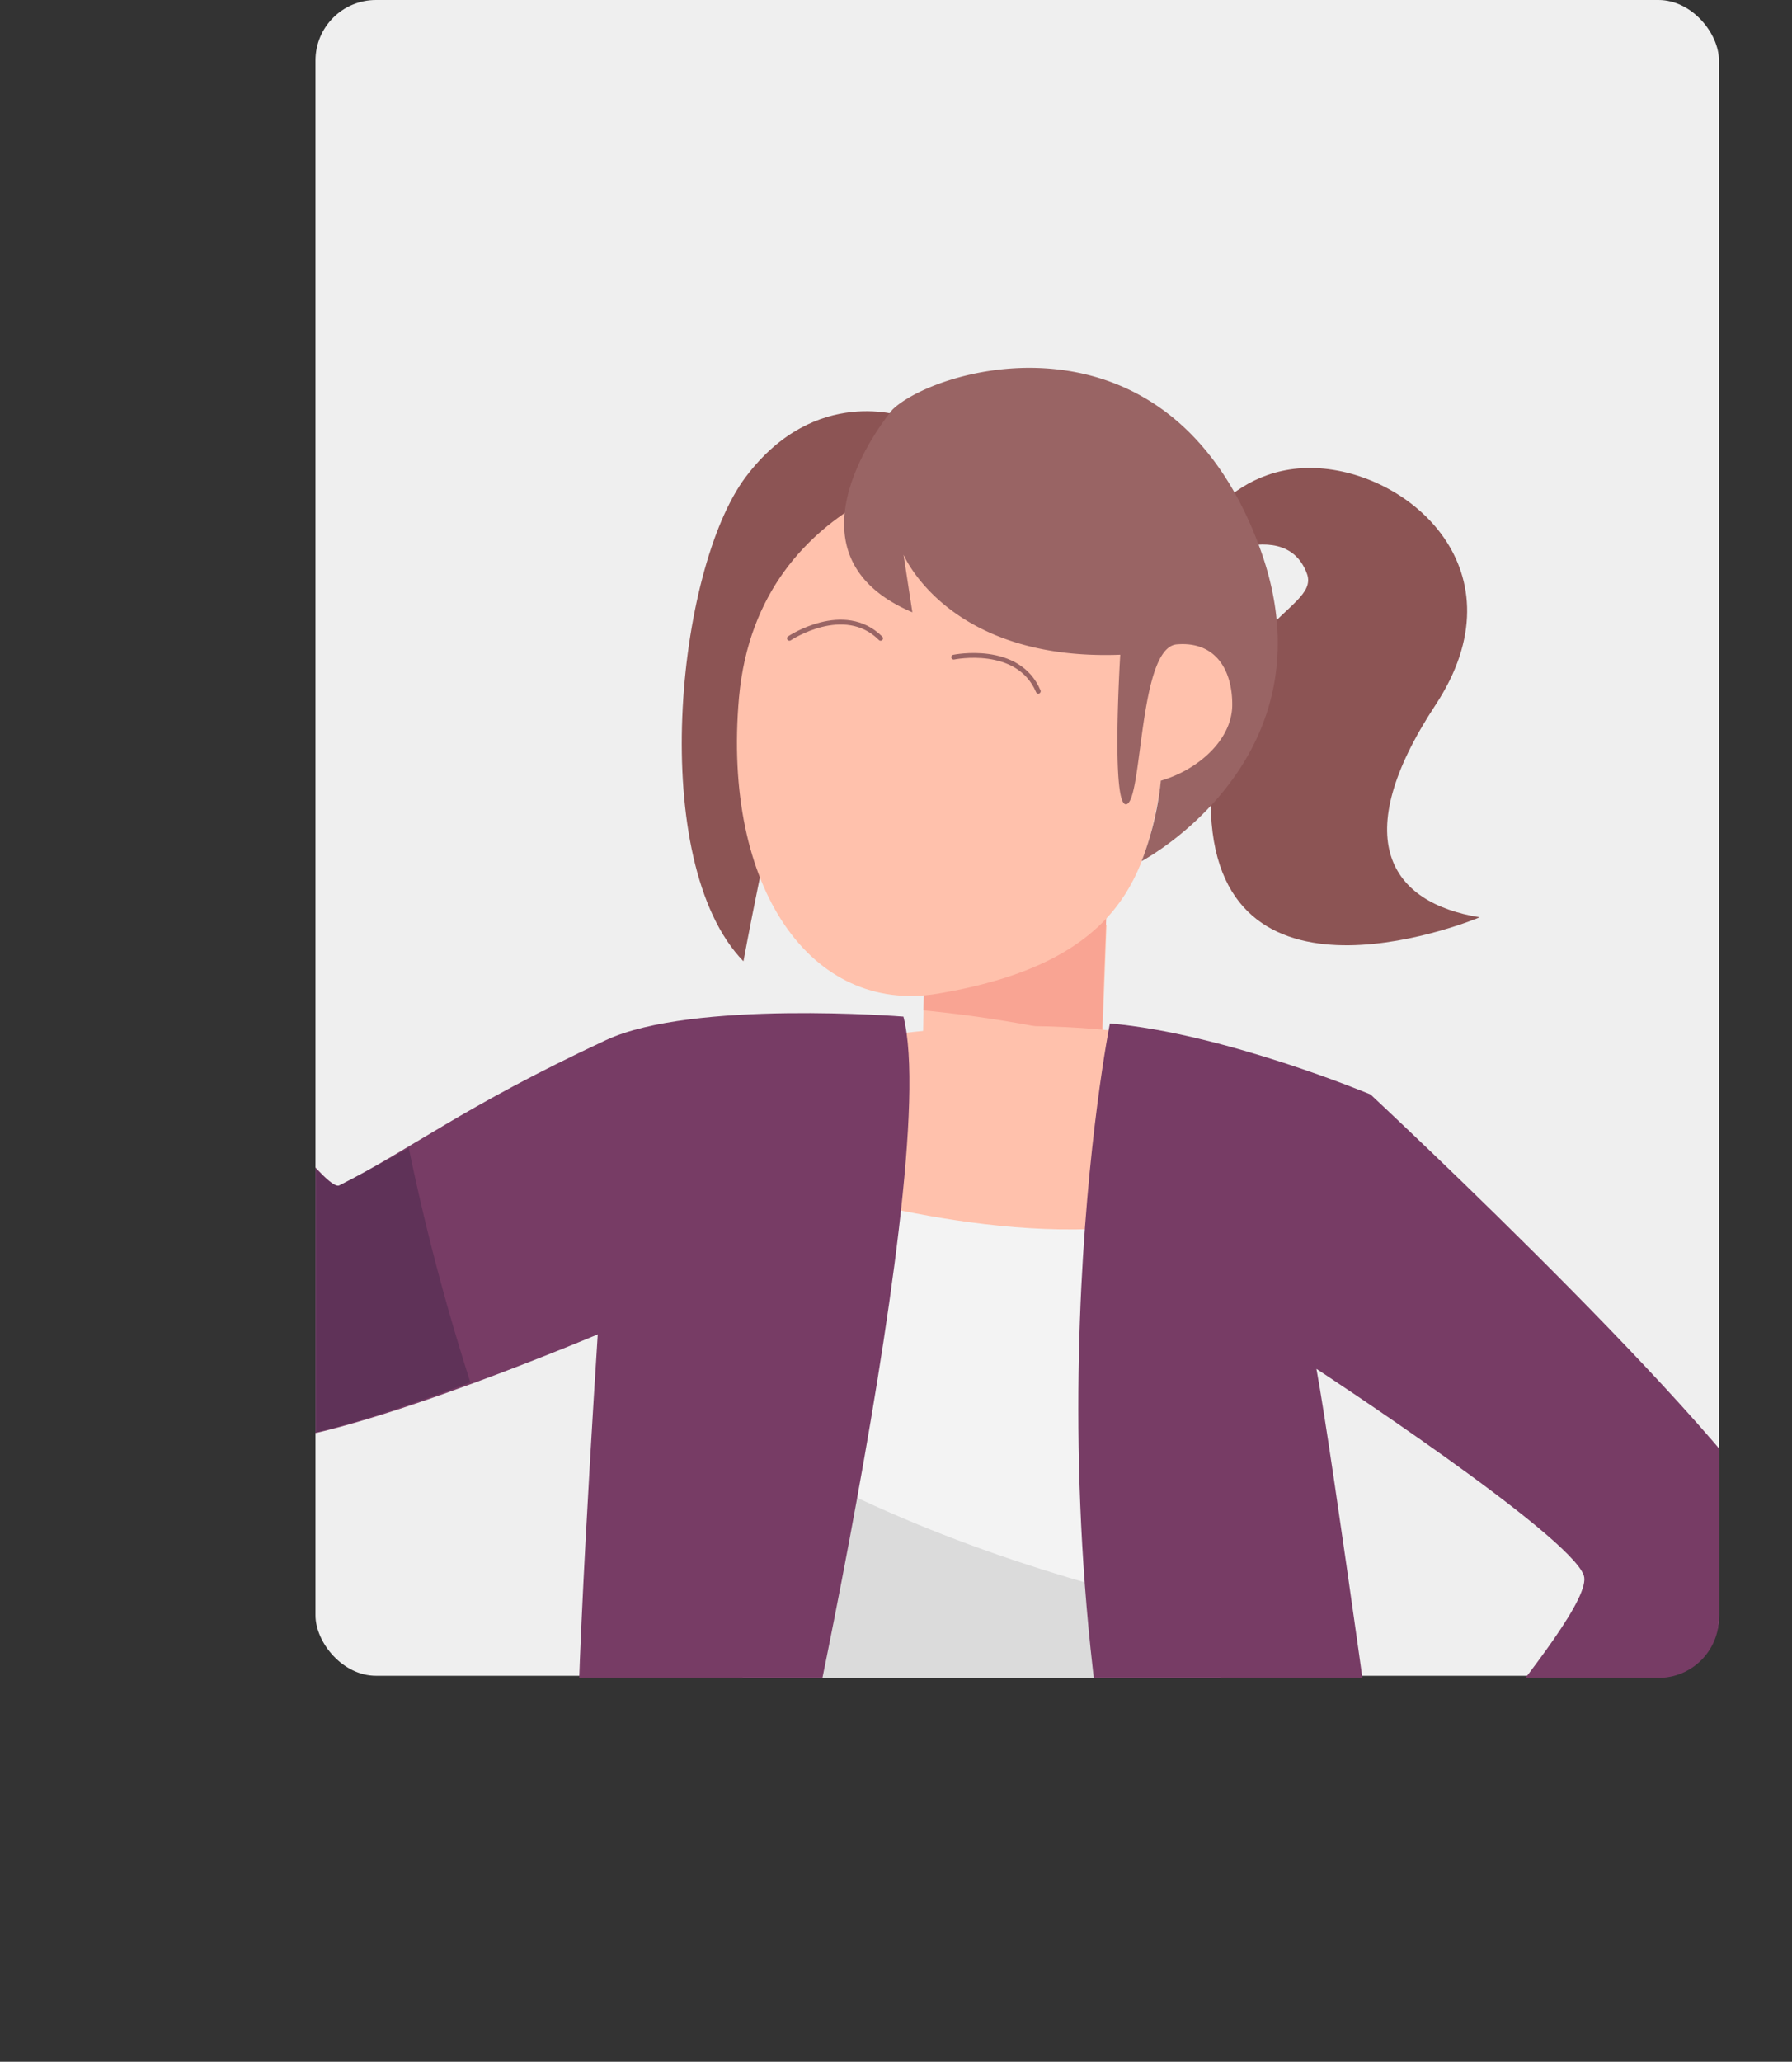 <svg xmlns="http://www.w3.org/2000/svg" xmlns:xlink="http://www.w3.org/1999/xlink" width="186.71" height="214.69" viewBox="0 0 186.71 214.69">
  <rect x="0" y="0" width="186.71" height="214.69" fill="#333333" stroke="none"/>
  <defs>
    <clipPath id="ec471a8d-3ace-4628-ae39-605b06da63d3" transform="translate(0 -1.9)">
      <rect x="32.87" width="146.23" height="176.62" rx="6.3" ry="6.3" fill="none"/>
    </clipPath>
  </defs>
  <title>intercAsset 31</title>
  <g id="3e324bb5-c05c-4760-9859-90ced5a47624" data-name="Layer 2">
    <g id="33f24f64-3c4f-42b1-94f5-5d08085dbceb" data-name="Layer 1">
      <rect x="32.87" width="146.23" height="174.5" rx="6.3" ry="6.3" fill="#efefef"/>
      <g clip-path="url(#ec471a8d-3ace-4628-ae39-605b06da63d3)">
        <g>
          <g>
            <polygon points="96.37 99.08 96.02 114.25 114.62 114.3 115.29 96.31 96.37 99.08" fill="#ffc1ac"/>
            <path d="M96.22,107.11l.23-9.77,18.92-2.77-.59,15.7A131.11,131.11,0,0,0,96.22,107.11Z" transform="translate(0 -1.9)" fill="#f9a493"/>
            <path d="M123.26,59.86s3.88-9.58,13.77-9.22,21.7,10.75,12.53,24.68-4.73,20.59,4.61,22.1c0,0-27,11.38-28-10.84-.9-19.9,11.51-20.87,10-24.94-2.47-6.72-13-.2-13-.2" transform="translate(0 -1.9)" fill="#8c5454"/>
            <path d="M94.25,45.31S85,41.88,77.71,51.55,67.43,91.68,77.46,102C77.46,102,86.49,52.56,94.25,45.31Z" transform="translate(0 -1.9)" fill="#8c5454"/>
            <path d="M101.66,50S79,52.56,77,74.51c-1.77,19.87,7.54,33.06,20.7,30.86C117.17,102.1,119.47,92.7,121,83.15c0,0,7.5.2,7.44-7.92s-6-7.26-8.33-4.9C120.06,70.33,124.47,46.46,101.66,50Z" transform="translate(0 -1.9)" fill="#ffc1ac"/>
            <path d="M93,44.54S80.37,59.42,95.06,65.66l-.92-6s4.63,11.09,22.58,10.42c0,0-1,16.12.67,15.56S118.64,69.34,122.6,69s5.79,2.54,5.79,6.27-3.67,6.84-7.44,7.92a32.59,32.59,0,0,1-2,8.38s20.34-10.72,12.3-32.65C121.75,33.07,97.6,40.12,93,44.54Z" transform="translate(0 -1.9)" fill="#996464"/>
          </g>
          <g>
            <path d="M85,125.75s22.57,7.05,37.74,2.82l4.94,53.62s-26.11,6.7-51.85-6.35Z" transform="translate(0 -1.9)" fill="#fff"/>
            <g>
              <path d="M85.31,110.93s20.46-4.93,40.56,0-.7,17.64-.7,17.64S80,143.39,85.31,110.93Z" transform="translate(0 -1.9)" fill="#ffc1ac"/>
              <g>
                <path d="M85,125.75s22.57,7.05,37.74,2.82l4.94,53.62s-26.11,6.7-51.85-6.35Z" transform="translate(0 -1.9)" fill="#fff"/>
                <path d="M85,125.75s22.57,7.05,37.74,2.82l4.94,53.62s-26.11,6.7-51.85-6.35Z" transform="translate(0 -1.9)" fill="#000309" opacity="0.05"/>
                <path d="M80,153.05l-4.17,22.79c25.74,13,51.85,6.35,51.85,6.35l-1.12-12.1C110.16,166.49,94.35,161.22,80,153.05Z" transform="translate(0 -1.9)" fill="#000309" opacity="0.1"/>
              </g>
              <g>
                <path d="M94.13,107.76s-22-1.76-31,2.45c-15,7-20.27,11.35-27.78,15.13-2.16,1.1-22.79-29.73-22.79-29.73L0,96.28s19.16,53.51,25.43,55.49,36.85-10.92,36.85-10.92-2.72,41.69-2,47,19.4,16.58,19.4,16.58S98.36,124.34,94.13,107.76Z" transform="translate(0 -1.9)" fill="#773c65"/>
                <path d="M42.59,121.44c-2.6,1.46-5,2.76-7.25,3.9S12.55,95.61,12.55,95.61L0,96.28s19.16,53.51,25.43,55.49c3.44,1.08,14.37-2.48,23.58-5.92A235.48,235.48,0,0,1,42.59,121.44Z" transform="translate(0 -1.9)" fill="#000e23" opacity="0.2"/>
                <path d="M115.64,108.47s-9.87,49.38,4.59,99.82c0,0,15.52-3.18,24.34-12.7,0,0-5.65-41.62-7.41-51.15,0,0,26.45,17.29,27.86,21.52s-23.88,30.61-22.82,33.79,6.49,12.52,9.66,10.4,37.5-37.14,34.68-46.66-43.74-47.62-43.74-47.62S127.64,109.52,115.64,108.47Z" transform="translate(0 -1.9)" fill="#773c65"/>
              </g>
            </g>
            <path d="M142.2,199.75s-.74-2.48-4.46-.25-12.14,7.18,1.49,2.73c0,0-18.83,12.63,1.49,3,0,0-14.37,14.86,2.23,3.22,0,0-13.38,16.6,1.73,2.48,0,0,.74,2.47,2.72,2.47s3.23-3.22,3.23-3.22S144.18,205.2,142.2,199.75Z" transform="translate(0 -1.9)" fill="#ffc1ac"/>
          </g>
        </g>
      </g>
      <path d="M82.25,68.37s5.7-3.8,9.5,0" transform="translate(0 -1.9)" fill="none" stroke="#996464" stroke-linecap="round" stroke-miterlimit="10" stroke-width="0.5"/>
      <path d="M99.37,70.33s6.71-1.39,8.81,3.55" transform="translate(0 -1.9)" fill="none" stroke="#996464" stroke-linecap="round" stroke-miterlimit="10" stroke-width="0.5"/>
    </g>
  </g>
</svg>
